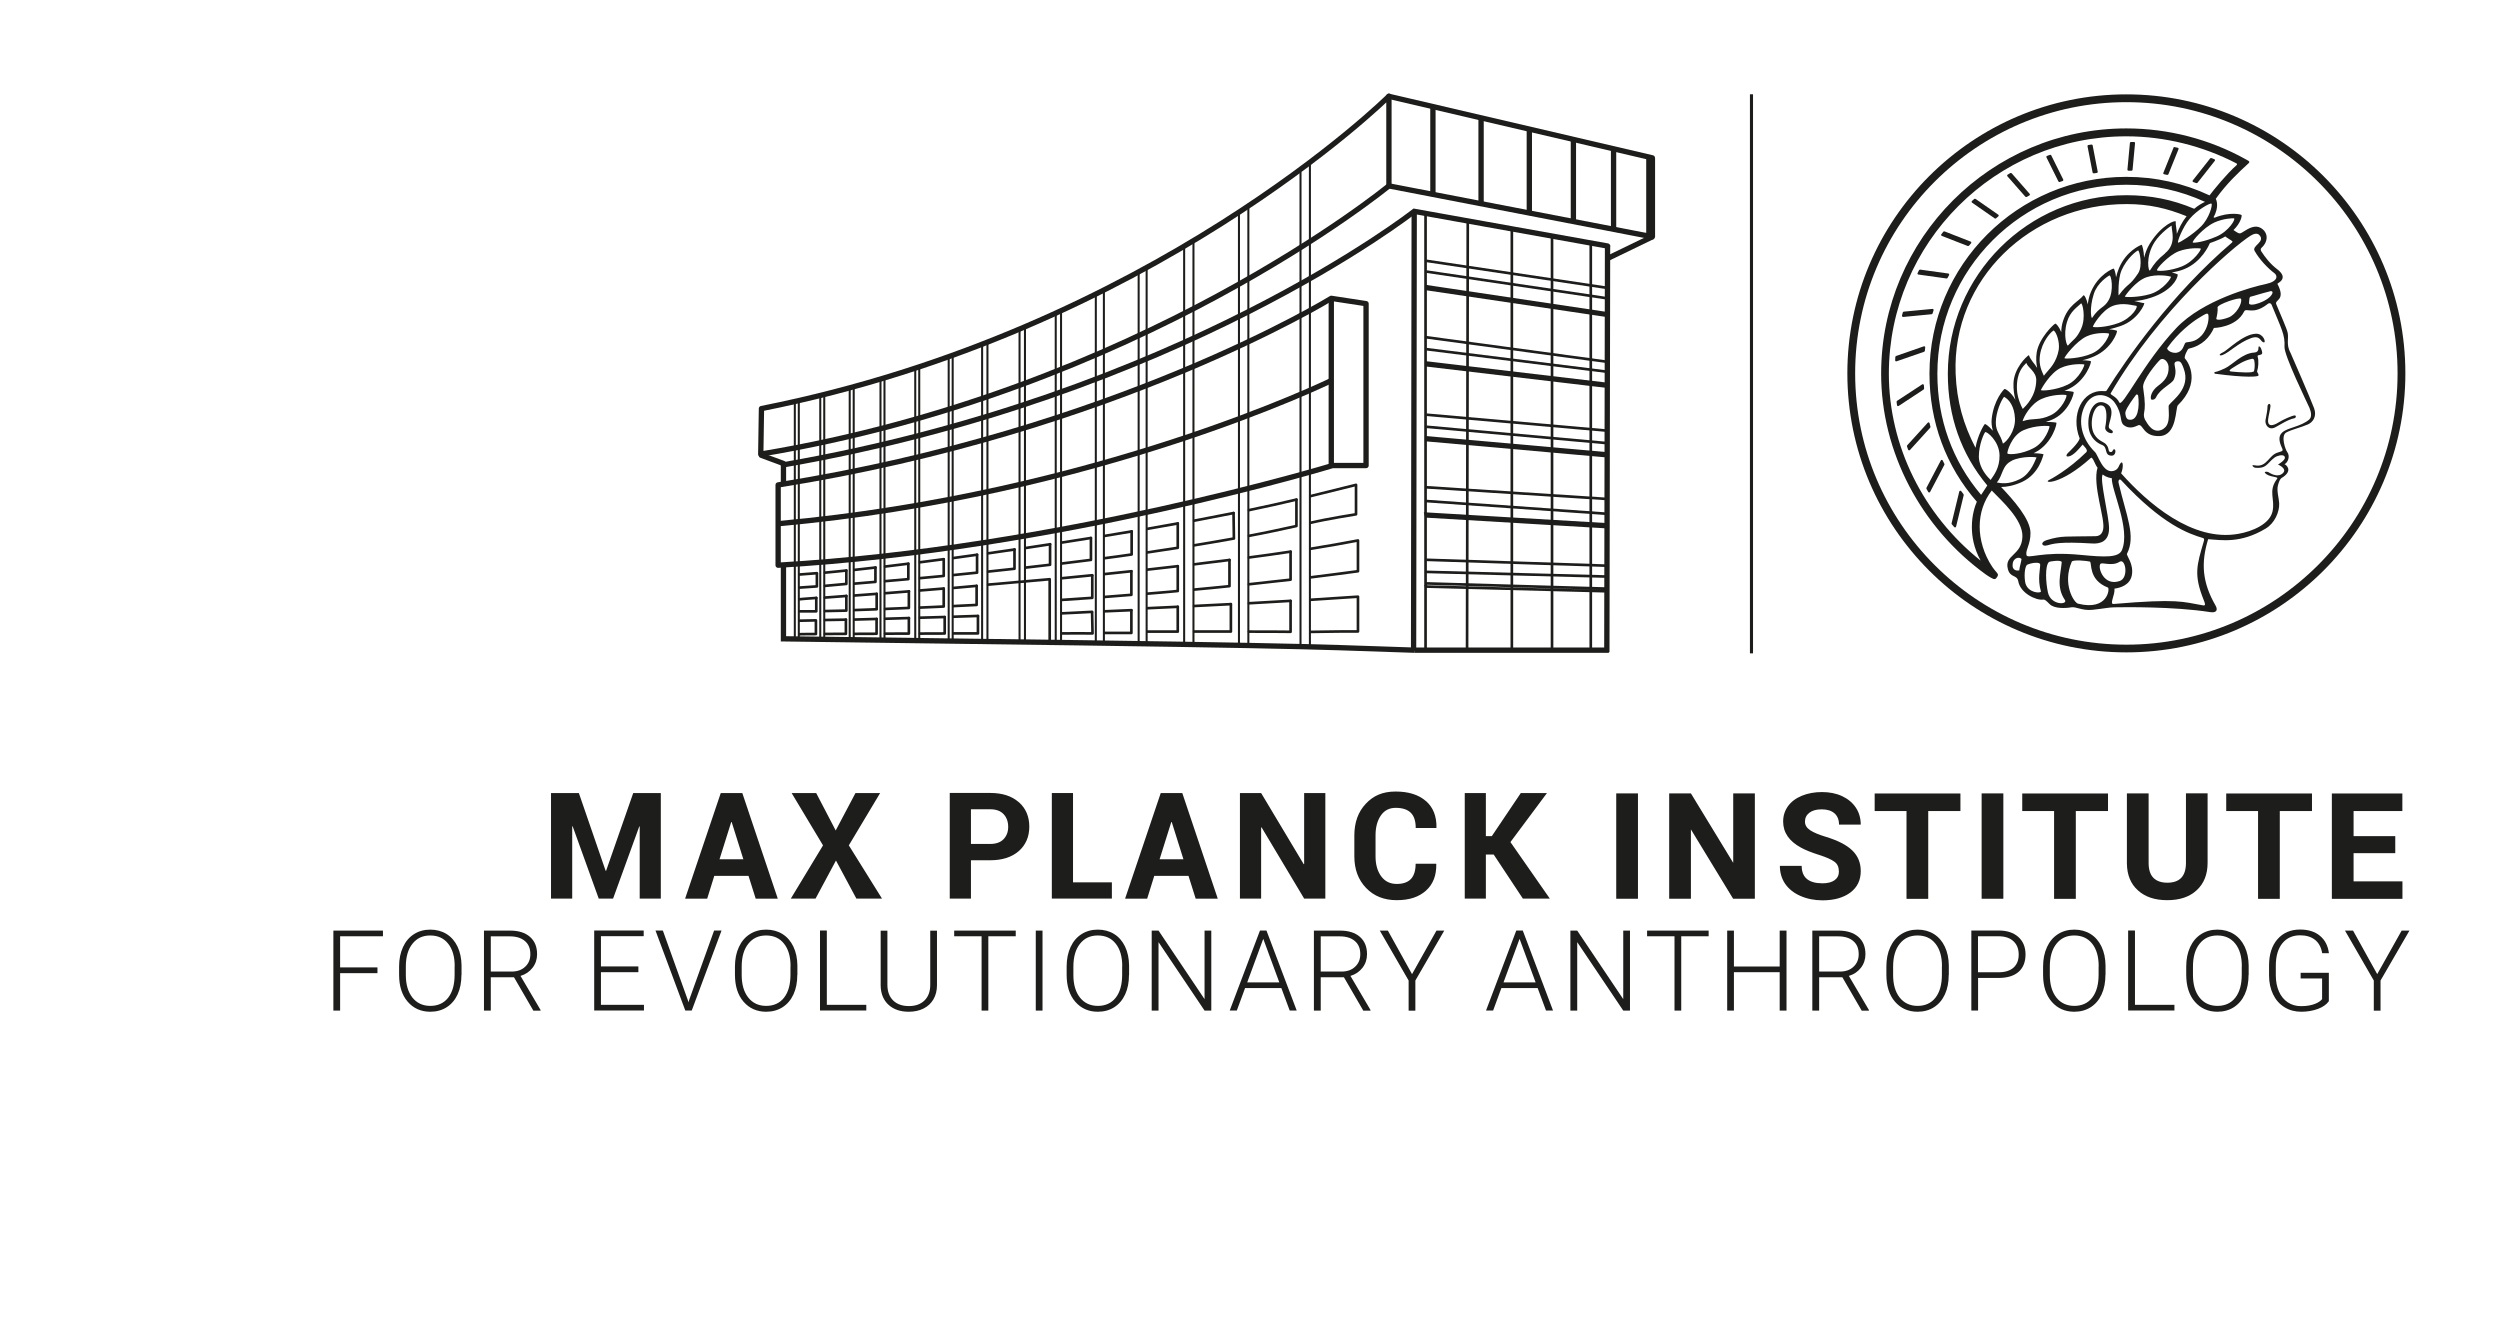 <?xml version="1.0" encoding="UTF-8"?><svg xmlns="http://www.w3.org/2000/svg" viewBox="0 0 281.89 150.66"><defs><style>.cls-1,.cls-2,.cls-3,.cls-4,.cls-5,.cls-6,.cls-7,.cls-8,.cls-9,.cls-10,.cls-11,.cls-12{stroke:#1d1d1b;}.cls-1,.cls-3,.cls-4,.cls-5,.cls-6,.cls-7,.cls-8,.cls-10,.cls-12{fill:none;}.cls-1,.cls-3,.cls-4,.cls-7{stroke-linejoin:round;}.cls-1,.cls-3,.cls-5{stroke-width:.3px;}.cls-1,.cls-4,.cls-9,.cls-10{stroke-linecap:round;}.cls-2,.cls-4,.cls-6,.cls-7,.cls-9,.cls-10{stroke-width:.6px;}.cls-2,.cls-5,.cls-6,.cls-8,.cls-9,.cls-10,.cls-11,.cls-12{stroke-miterlimit:10;}.cls-2,.cls-9,.cls-11,.cls-13{fill:#1d1d1b;}.cls-8{stroke-width:.23px;}.cls-12{stroke-width:.35px;}</style></defs><g id="MPG_Minerva"><g><path class="cls-13" d="m239.76,10.64c-17.35,0-31.46,14.11-31.46,31.46s14.11,31.46,31.46,31.46,31.46-14.11,31.46-31.46-14.12-31.46-31.46-31.46Zm0,62.05c-16.86,0-30.58-13.72-30.58-30.59s13.72-30.58,30.58-30.58,30.58,13.72,30.58,30.58-13.72,30.59-30.58,30.59Z"/><path class="cls-13" d="m258.22,39.7c-.44-.91-.14-1.51-.27-2.17-.1-.49-.83-2.11-1.29-3.23-.22-.53,1.13-.4.13-2.3-.03-.06,1.38-.58-.03-1.65-.79-.6-1.35-1.34-1.78-2-.06-.09-.12-.27,0-.39.8-.71.81-1.73-.05-2.25-.63-.38-1.34,0-2,.43-.22.14-.33.23-.55.14-.12-.05-.34-.2-.54-.34.81-.79.97-1.57.91-1.69-.04-.09-1.38-.39-3.04.3-.04-.02-.08-.04-.12-.06.68-1.18.3-2.01.25-2.07,0,0,0,0,0,0,1.24-1.73,2.48-2.89,3.69-4,0,0,.03-.03.03-.03.08-.08.11-.17-.04-.26-.13-.08-.16-.1-.32-.18-4.08-2.27-8.74-3.47-13.44-3.47-15.25,0-27.65,12.41-27.65,27.65,0,8.83,4.48,17.36,11.81,22.65.49.35.83.49.83.49.12.04.25.04.32-.06l.11-.14c.07-.09.1-.18.1-.25,0-.2-.29-.38-.63-.89-.99-1.47-1.43-3.14-1.43-4.54,0-1.53.47-2.92,1.36-4.08,1.1,1.15,3.51,3.26,3.46,5.19-.06,2.16-2.08,2.05-1.64,3.67.27,1.02,1.03.6,1.17,1.37.23,1.34,2.02,2.19,2.81,2.07.19-.03.35.13.73.51.53.54,1.85.47,2.43.36.55-.1,1.25.41,2.41.28,1.45-.16,1.82-.27,2.44-.28,1.05-.02,6.75-.1,10.81.54.7.11.92-.21.61-.75-1.47-2.56-1.67-4.73-.83-7.47,1.5.1,3.65.51,6.49-1.2,1.01-.6,1.57-1.89,1.52-2.85-.03-.62-.3-1.41-.14-2.02.22-.82.38-.8.61-.96,1.08-.76.3-1.37.13-1.43.33-.13.69-.84.31-1.37-.19-.21-.78-1.86-.1-2.21.73-.37,1.57-.53,2.42-.9.58-.24,1.04-.92.71-1.82-.4-1.08-2.61-6.15-2.68-6.3Zm-30.53,24.62c-.21.04-.89.07-.74-.82.09-.55.69-.78.99-.47-.06.43-.21.85-.26,1.29Zm26.07-37.74c.36-.23.74-.32.97-.1.79.78-.85,1.21-.51,1.81.56.98,1.45,1.92,2.24,2.52.37.28.42.92-.99,1.22-1.42.29-7.08,1.79-10.07,4.95-3.74,3.96-6.12,9.09-6.44,8.39-.33-.71-1.08-.83-.96-1.03,5.37-9.25,13.78-16.52,15.76-17.76Zm2.46,6.5c-.31.88-2.75,1.67-2.63,1.05.05-.28,0-.65.19-.68.27-.05,1.04-.32,2.24-.62.12-.03.28.04.2.26Zm-6.18,1.6c-.06-.36,2.56-1.24,2.65-.98.17.48-.54,1.77-1.42,2.1-1,.37-1.41.26-1.37.12.07-.26.2-.9.14-1.23Zm-6.08,13.67c-1.21.74-1.86-.67-2.03-.92-.07-.11-.27-.42-.16-.95.08-.42.15-.99-.12-2.79-.12-.79,1.52-2.76,1.89-3.1.38-.36.94.18.98.76.07,1.1-.55,1.68-1.18,2.15-.78.58-.92,1.33-.78,1.53.06.08.41.08.56-.25.47-.99,1.8-1.49,2.01-2.02.33-.81.09-1.34.06-1.68-.03-.3.26-.37.48-.34.28.04.41.43.55.8.86,2.25-1.31,3.61-1.66,4.14-.16.25.34,2.07-.6,2.65Zm1.82-8.72c-.65.44-1.58-.16-1.39-.42,1.2-1.71,2.8-2.9,3.44-3.3,1.03-.64,1.14-.68,1.19-.32.03.22.04,1.34-.79,2.25-.69.75-1.38.69-1.73.77-.24.05-.22.69-.72,1.03Zm-5.77,7.68c-.3-.06-.41-.64-.35-.87.13-.51.92-1.56,1.2-1.93.07-.09.21,0,.23.1.17,1.22,0,2.94-1.08,2.7Zm9.64-22.21c1.08-.49,2.13-.5,2.24-.48.25.03-.55,1.44-1.96,2.05-1.46.63-2.55.74-2.67.68-.19-.09,1.23-1.72,2.39-2.24Zm-24.96,23.45c-.43-.5-.83-.77-.88-.74-.12.08-.82,1.28-1.06,2.68-1.36-2.61-2.12-5.24-2.24-8.37-.42-10.61,8.47-19.15,19.31-19.11,2.47,0,4.51.47,6.73,1.37-.5.62-.86,1.37-1.1,1.99-.01-.58-.16-1.02-.12-1.38.03-.22-1.54.27-2.92,2.47-.32.51-.52,1.08-.65,1.6-.03-.83-.22-1.47-.28-1.46-.14.04-1.73.69-2.55,2.63-.14.34-.25.69-.33,1.03-.07-.59-.22-.98-.27-.98-.1,0-1.76.69-2.58,2.67-.19.46-.29.93-.34,1.37-.15-.69-.41-1.12-.5-1.01-.57.73-1.69,1.05-2.29,2.88-.14.43-.2.86-.2,1.26-.25-.62-.59-.98-.67-.96-.16.03-1.85,1.64-2.1,3.26-.1.64-.05,1.23.05,1.73-.32-.52-.75-.9-.93-1.44-.27.14-1.7,1.49-1.74,3.21-.02.67.08,1.3.22,1.83-.48-.86-1.15-1.27-1.23-1.22-.12.08-1.19,1.23-1.44,3.31-.06.49,0,.95.12,1.37Zm22.2-23.87c.85-1.01,2.3-1.82,2.46-1.72.17.1-.24,1.66-1.18,2.58-.94.93-2.4,1.83-2.57,1.82-.17-.01.52-1.77,1.29-2.68Zm-2.77,3.9c-.83.67-1.2,1.12-1.69,1.9-.16.27-.57-1.49.51-3.18.66-1.03,1.97-1.96,1.94-1.84-.1.41.64,1.98-.77,3.11Zm-3.04,2.25c-1.01,1.51-1.07.99-2.18,2.47-.06.08-.08-1.93.31-2.81.62-1.4,1.71-2.22,1.87-2.25.16-.03.56,1.75,0,2.59Zm-3.32,3.02c-.52.91-1,.7-1.86,1.99-.1.14-.33-1.07.19-2.7.4-1.26,1.64-2.04,1.77-2.08.2-.05.52,1.7-.1,2.79Zm-3.09,3.2c-.53,1.16-.87,1.19-1.49,1.91-.11.12-.57-1.1-.12-2.64.36-1.23,1.18-1.69,1.58-2.1.16-.16.59,1.6.03,2.82Zm-2.51,1.98c0,.35-.04.55-.14.9-.38,1.3-1.14,1.85-1.56,2.44-.17-.38-.47-.93-.48-1.76,0-1.57.95-2.91,1.55-3.34.23,0,.63.95.63,1.76Zm-2.56,3.84c-.03,1.83-1.18,2.9-1.52,3.24-.21-.36-.63-1.3-.66-2.27-.06-1.89.72-2.55,1.06-2.92.16.54,1.13.97,1.12,1.95Zm-3.62,1.88c.53.27,1.16,1.03,1.22,2.45.06,1.43-.96,2.63-1.36,2.82-.28-1.09-.81-1.32-.8-2.4.01-1.18.61-2.48.93-2.88Zm2.18,3.76c1.37-.6,2.87-.5,2.93-.45.06.06-.44,1.75-1.77,2.46-1.33.71-2.84.78-2.97.61-.08-.09.44-2.03,1.81-2.62Zm-.1-1.01c.09-.45.9-1.96,2.12-2.51h0c1.23-.55,2.65-.51,2.81-.44.16.07-.51,1.67-1.74,2.26-1.38.66-1.93.27-3.19.68Zm2.06-3.53c.06-.14,1.06-1.93,2.23-2.48,1.16-.54,2.57-.43,2.66-.4.1.03-.53,1.62-1.86,2.28-1.32.65-3.08.74-3.03.6Zm2.67-3.58c-.1-.07,1.32-1.93,2.5-2.47,1.04-.48,2.4-.38,2.51-.3.11.08-.55,1.64-1.92,2.24-1.31.57-2.99.61-3.09.54Zm3.2-3.54c-.08-.04,1-1.88,2.22-2.35,1.16-.45,2.31-.04,2.66-.02.28.02-.4,1.35-1.99,1.94-1.33.49-2.69.53-2.89.43Zm3.6-3.41c.02-.09,1.21-1.76,2.44-2.18,1.17-.4,2.59-.13,2.74-.07s-.83,1.52-2.32,1.97c-1.35.4-2.88.36-2.86.28Zm3.63-2.95c-.16-.11,1.28-1.71,2.45-2.16,1.14-.43,2.38-.35,2.48-.3.1.06-.75,1.45-2.13,2.01-1.3.52-2.64.56-2.8.45Zm-19.88,32.73c-6.48-5.16-10.36-12.95-10.36-21.08,0-14.76,12.01-26.77,26.77-26.77,4.31,0,8.63,1.08,12.42,3.05.08.04.09.14.02.2-1.11.97-2.66,2.88-3.05,3.41-2.95-1.38-6.1-2.09-9.39-2.09-12.24,0-22.19,9.95-22.19,22.19,0,5.46,1.85,10.44,5.34,14.44-.2.46-.56,1.48-.56,2.83,0,1.11.21,2.39.99,3.81Zm.04-7.45s0,0-.01.01c-3.22-3.8-4.92-8.5-4.92-13.64,0-11.75,9.56-21.31,21.31-21.31,3.1,0,6.08.65,8.87,1.93-.37.17-.79.42-1.22.78-2.45-1.04-4.92-1.53-7.64-1.53-11.1,0-20.14,9.03-20.14,20.13,0,4.82,1.5,9.05,4.45,12.6-.17.26-.41.62-.68,1.04Zm1.06-1.67c-.39-.37-1.23-1.3-1.31-2.5,0-.06,0-.12,0-.17,0-1.29.57-2.56.71-2.7.14-.14,1.6.99,1.62,2.62.02,1.41-.63,2.22-1.01,2.77Zm2.4-2.16c1.16-.55,2.88-.42,2.79-.34s-.55,1.75-1.85,2.41c-1.3.65-2.16.48-2.63.39.7-.77.55-1.91,1.7-2.45Zm1.56,13.92c-.2-.79-.12-1.88.15-2.17.52-.25,1.47-.35,1.49-.05.03.48-.33,1.63.09,3.06-.09.23-1.39.13-1.72-.84Zm.09-3.31c-.1-.59.47-1.17.46-2.46-.01-1.59-1.98-3.77-3.31-5.18.62,0,1.44-.15,2.36-.57,1.98-.92,2.37-3.02,2.42-3.1.03-.04-.44-.13-1.12-.14.07-.04.15-.07.22-.11,1.94-1.04,2.44-3.28,2.35-3.33-.04-.02-.52-.1-1.19-.08.19-.06.38-.13.59-.21,2.05-.81,2.62-3.09,2.55-3.17-.03-.03-.44-.11-1.04-.13.18-.07.37-.15.56-.25,1.87-.93,2.52-3.02,2.42-3.09-.04-.03-.42-.1-.97-.11.42-.09.87-.23,1.35-.44,2-.88,2.65-2.79,2.56-2.88-.04-.03-.38-.13-.89-.17.4-.09.84-.21,1.3-.37,1.98-.68,2.78-2.57,2.66-2.58-.27-.02-.64-.15-1.11-.24.54-.03,1.17-.13,1.96-.4,2.14-.72,2.9-2.01,2.94-2.57,0-.04-.26-.15-.67-.24.49-.09.98-.21,1.39-.38,2-.81,2.83-2.77,2.9-2.94.36-.12.75-.27,1.16-.45.21-.09.4-.19.57-.3.1.07.25.19.49.33.3.19.41.24.26.37-6.8,5.8-11.9,13.11-14.12,16.67-.06.1-.18.08-.37.07-2.38-.16-3.73,2.68-2.67,5.34-.14.54-1.27,1.58-1.35,1.66s-.31.41.07.37c.56-.05,1.27-.94,1.61-1.34.14.18.67.61.41.86-2.02,1.99-4.03,3.06-4.19,3.13-.76.37,1.26.63,4.71-2.49.2-.18.44.72.75,1.11-.59,1.95.87,5.73.64,6.91-.04.21-.16.79-.85.81-3.42.07-3.75-.09-5.49.43-.81.24-.6.77,0,.61.67-.18,1.37-.45,5.06-.22.9.06,1.94-.18,1.94-1.71,0-1.38-1.09-5.51-.72-6.07.49.37.85.38,1.03.42-.05,1.35,2.12,5.69,1.15,8.09-.36.89-1.93.82-4.62.56-4.58-.45-6.07.54-6.16-.01Zm10.52,2.96c-1.78.62-2.48-1.47-2.19-1.91.18-.27,1.3.31,2.18-.26.67-.43,1.05,1.82.01,2.17Zm-8.09,1.3c-.25-1.1-.35-3.01.11-3.44.09-.08,1.46-.28,1.44.03-.11,1.32-.64,2.79.36,4.25.37.55-1.58.63-1.91-.84Zm3.4,1.26c-.48-.12-1.8-2.22-.72-4.73.11-.27,1.76-.1,2.04-.02.28.08-.23,2.05,2.04,2.93.23.09,0,2.65-3.35,1.82Zm14.16-7c-.77,2.65-1.15,3.71,0,6.58.15.38.27.67-.07.61-2.31-.4-2.81-.78-10.08-.16-.52.04.17-1.01.09-1.73.66-.09,1.72-.39,1.95-1.47.27-1.31-.64-2.27-.54-2.46,1.03-2.01-.07-4.24-.94-7.97-.08-.35.12-.5.27-.34,4.67,5.05,7.65,6.06,9.25,6.54.16.05.13.23.07.4Zm11.94-13.8c-.98.86-2.48.93-3.08,1.49-.32.29-.46.74-.12,1.55.2.47.33.52-.34.7-1.09.29-1.24,1.72-2.62,1.46-.55-.11-.16.25.04.27.79.08,1.11-.15,1.38-.41.28-.26.65-.73,1.07-.89.44-.17.88-.16.89.17,0,.25-.55.65-.78.76.28.15,1.15.59.41,1.09-.58.39-1.37-.15-1.49-.22-.17-.1-.5-.05-.39.08.43.52,1.58.39,1.37.66-1.06,1.42-.2,2.26-.52,3.69-.33,1.45-2.31,2.25-3.84,2.52-5.2.94-10.26-3.49-13.23-6.82.27-.63.24-1.46-.04-1.17-.26.28-.21.74-.83.9-1.19.3-1.71-1.77-2.08-2.13-1.45-1.42-2.02-3.43-1.16-5.18.87-1.77,2.69-1.42,3.42-.34.9,1.33.48,2.09,1,2.49.72.56,1.44.06,1.64,0,.55-.15.51,1.3,2.38,1.23,2.01-.07,1.78-3.2,2.07-3.48,2.58-2.52,1.26-4.76.79-5.28-.13-.14.29-1.06.44-1.1,1.52-.33,2.37-1.3,2.83-2.33,0,0,2.52-.04,3.41-1.86.24-.48.98.47,2.66-.85.19-.15.37-.08.44.1,1.08,2.65,1.53,3.38,1.45,4.73-.06.98,2.62,6.43,2.82,6.9.22.52.25,1.04,0,1.26Z"/><path class="cls-13" d="m254.37,37.63c-1.46.05-3.17,1.85-3.72,2.1-.58.26-.38.43-.04.3.73-.27,1.77-1.38,3.2-1.9,1.13-.41,1.06.52,1.49.47.2-.02-.09-1-.93-.97Z"/><path class="cls-13" d="m254.7,39.06c-.12.03.13.65-.51.69-1.38.08-2.47,1.39-3.31,1.78-.84.39-1.01.39-1.14.42-.11.03-.07.17.02.19,3.51.47,4.86.34,4.89.21.06-.24-.2-.36-.14-.52.13-.39.2-1.13.05-1.64-.06-.24.52-.08.52-.4,0-.17-.18-.78-.38-.73Zm-.54,2.77c-.07.27-1.63.15-2.49.07-.2-.02-.54-.05.11-.44.51-.31,1.22-.82,2.14-1,.08-.01.22,0,.26.18.09.43.05.9-.02,1.18Z"/><path class="cls-13" d="m258.75,46.84c-.27,0-1.35.49-1.76.75-.23.15-1.33.83-1.25-.25.03-.38.27-1.31.27-1.56,0-.39-.32-.23-.33,0-.01.54-.12.95-.23,1.58-.09.54.37,1.21,1.1.82.61-.32,1.43-.88,2.16-1.02.19-.04.22-.31.04-.32Z"/><path class="cls-13" d="m238.41,50.67c-.21-.08-.15.35-.43.3-.37-.06-.06-.39-.54-.9-.24-.25-.84-.36-1.28-1.07-.7-1.12-.1-3.61.92-3.26.57.2.47,1.52.3,2.42-.1.55.75.82.83.63.13-.32-.32-.29-.42-.59-.16-.45,1.05-2.27-.53-2.8-1.15-.38-1.91,1.07-1.77,2.67.12,1.35,1.02,1.91,1.53,2.1.7.26.17,1.21,1.11,1.21.41,0,.5-.65.28-.73Z"/><path class="cls-13" d="m247.64,20.65s.1,0,.14-.04l1.95-2.47c.05-.06.03-.16-.05-.19-.11-.04-.22-.09-.33-.13-.05-.02-.11,0-.14.04l-1.96,2.48c-.05.07-.02.16.06.19.11.04.22.08.34.12Z"/><path class="cls-13" d="m244.02,19.65c.11.02.22.04.34.07.06.01.12-.02.14-.07l1.14-2.83c.03-.07-.01-.15-.09-.16-.13-.03-.25-.05-.38-.08-.03,0-.07.01-.08.04-.14.36-.94,2.33-1.16,2.87-.03.07.02.15.09.16Z"/><path class="cls-13" d="m240,19.25c.11,0,.23,0,.34,0,.06,0,.12-.05.12-.11l.28-3c0-.07-.05-.13-.12-.13-.11,0-.23,0-.34,0-.06,0-.12.05-.12.11l-.28,3c0,.07.05.13.12.13Z"/><path class="cls-13" d="m236.09,19.55c.11-.02.22-.04.34-.05.07-.01.12-.08.1-.14l-.57-2.96c-.01-.06-.07-.11-.14-.1-.11.02-.23.03-.34.05-.07.01-.11.08-.1.14l.57,2.95c.01.06.07.11.14.1Z"/><path class="cls-13" d="m232.1,20.46c.03.05.09.08.15.06.11-.04.22-.07.32-.11.07-.02.1-.1.07-.17l-1.35-2.72c-.03-.06-.09-.08-.15-.06-.11.04-.22.08-.32.12-.07.02-.1.1-.07.17l1.35,2.71Z"/><path class="cls-13" d="m228.37,22.18s.1.05.15.03c.1-.06.2-.11.3-.17.07-.04.09-.13.03-.19l-2.02-2.31s-.1-.05-.15-.03c-.1.06-.2.12-.3.18-.07.04-.08.13-.03.19l2.02,2.3Z"/><path class="cls-13" d="m224.9,24.63s.11.03.15,0c.09-.08.18-.15.27-.23.06-.05.06-.15,0-.19l-2.56-1.78s-.11-.03-.15,0c-.09.08-.18.16-.26.23-.06.05-.05.15.01.19l2.55,1.77Z"/><path class="cls-13" d="m221.88,27.74s.11,0,.14-.04c.07-.09.15-.18.23-.27.05-.06.03-.16-.05-.19l-2.94-1.15c-.05-.02-.11,0-.14.04-.07.09-.14.19-.22.28-.05.06-.02.16.05.19l2.93,1.14Z"/><path class="cls-13" d="m216.33,30.96l3.15.44c.05,0,.1-.02.12-.06.06-.11.11-.21.17-.32.04-.08,0-.17-.09-.18l-3.17-.44c-.05,0-.1.02-.13.07-.05.11-.11.21-.16.32-.04.07.01.16.09.17Z"/><path class="cls-13" d="m214.6,35.74l3.21-.31s.09-.04.1-.09c.04-.12.07-.23.11-.35.03-.08-.04-.17-.13-.16l-3.23.31c-.05,0-.09.04-.11.09-.03.12-.06.24-.09.35-.02.08.05.16.13.15Z"/><path class="cls-13" d="m217.04,39.55c.01-.12.03-.25.04-.37.01-.09-.07-.16-.16-.13l-3.13,1.09s-.08.06-.08.11c0,.12-.02.25-.02.37,0,.09.08.15.16.12l3.11-1.08s.08-.05.08-.1Z"/><path class="cls-13" d="m216.96,43.83c0-.13-.02-.26-.03-.39,0-.09-.11-.15-.19-.1l-2.84,1.86s-.06.07-.05.12c.02.12.03.25.05.37.01.09.11.13.19.08l2.81-1.85s.06-.07.05-.11Z"/><path class="cls-13" d="m217.67,48.11c-.03-.13-.07-.26-.1-.39-.02-.1-.14-.13-.21-.05l-2.31,2.54s-.04.08-.03.12c.04.12.08.24.13.37.03.09.14.11.21.04l2.28-2.51s.04-.07.03-.11Z"/><path class="cls-13" d="m218.85,51.9l-1.63,3.1s-.02.08,0,.12c.07.12.14.23.2.35.05.08.17.08.21,0l1.61-3.06s.02-.08,0-.11c-.06-.12-.13-.25-.19-.38-.04-.09-.17-.09-.22,0Z"/><path class="cls-13" d="m221.14,55.38c-.06-.08-.19-.06-.22.04l-.87,3.59s0,.08.03.11c.09.11.18.21.27.31.07.07.19.04.21-.05l.86-3.55s0-.07-.02-.1c-.09-.12-.18-.23-.26-.35Z"/></g></g><g id="MPG_MPI_Trennlinie_Parting_Line"><line class="cls-12" x1="197.49" y1="10.63" x2="197.49" y2="73.67"/></g><g id="Gebäude"><g><line class="cls-6" x1="159.39" y1="73.38" x2="159.46" y2="23.83"/><line class="cls-6" x1="181.18" y1="73.53" x2="181.26" y2="27.68"/><line class="cls-9" x1="156.6" y1="20.96" x2="186.31" y2="26.7"/><line class="cls-9" x1="156.6" y1="10.86" x2="186.31" y2="17.8"/><g><path class="cls-10" d="m181.26,27.74l-21.8-3.91s-26.47,20.82-71.12,28.58"/><line class="cls-2" x1="186.31" y1="26.7" x2="181.33" y2="29.11"/><line class="cls-11" x1="186.12" y1="17.82" x2="186.12" y2="26.72"/><line class="cls-6" x1="181.94" y1="16.74" x2="181.94" y2="25.79"/><line class="cls-6" x1="177.41" y1="15.68" x2="177.41" y2="24.89"/><line class="cls-6" x1="172.44" y1="14.63" x2="172.44" y2="23.83"/><line class="cls-6" x1="167" y1="13.27" x2="167" y2="22.92"/><line class="cls-6" x1="161.57" y1="12.06" x2="161.57" y2="21.94"/><path class="cls-4" d="m156.6,20.96s-28.13,23.15-70.82,30.24l.08-5.13c44.05-8.75,70.75-35.22,70.75-35.22v10.11"/><line class="cls-4" x1="88.34" y1="52.41" x2="88.34" y2="54.38"/><path class="cls-6" d="m88.34,63.58v8.45c58.07.75,57.98.83,71.12,1.28"/><line class="cls-10" x1="85.85" y1="51.34" x2="88.34" y2="52.26"/><line class="cls-6" x1="159.46" y1="73.31" x2="181.41" y2="73.31"/><path class="cls-7" d="m154.03,52.49h-3.77s-31,9.43-62.52,11.24v-9.05c38.01-6.03,62.37-21.04,62.37-21.04l3.92.6v18.25Z"/><path class="cls-6" d="m150.11,42.91s-26.32,12.88-62.37,16.14"/><line class="cls-6" x1="150.11" y1="33.63" x2="150.11" y2="52.49"/></g><line class="cls-8" x1="147.7" y1="18.32" x2="147.7" y2="73.08"/><line class="cls-8" x1="146.64" y1="19.38" x2="146.64" y2="72.93"/><line class="cls-8" x1="140.76" y1="23.3" x2="140.76" y2="72.93"/><line class="cls-8" x1="139.7" y1="24.06" x2="139.7" y2="72.93"/><line class="cls-8" x1="134.57" y1="27.22" x2="134.57" y2="72.78"/><line class="cls-8" x1="133.52" y1="27.83" x2="133.52" y2="72.78"/><line class="cls-8" x1="129.29" y1="30.24" x2="129.29" y2="72.63"/><line class="cls-8" x1="128.39" y1="30.84" x2="128.39" y2="72.63"/><line class="cls-8" x1="124.47" y1="32.81" x2="124.47" y2="72.63"/><line class="cls-8" x1="123.56" y1="33.26" x2="123.56" y2="72.63"/><line class="cls-8" x1="119.64" y1="34.92" x2="119.64" y2="72.55"/><line class="cls-8" x1="119.04" y1="35.52" x2="119.04" y2="72.55"/><line class="cls-8" x1="115.57" y1="36.73" x2="115.57" y2="72.55"/><line class="cls-8" x1="114.96" y1="37.18" x2="114.96" y2="72.55"/><line class="cls-8" x1="111.34" y1="38.69" x2="111.34" y2="72.4"/><line class="cls-8" x1="110.74" y1="38.99" x2="110.74" y2="72.4"/><line class="cls-8" x1="107.42" y1="39.89" x2="107.42" y2="72.4"/><line class="cls-8" x1="106.97" y1="40.35" x2="106.97" y2="72.4"/><line class="cls-8" x1="103.65" y1="41.55" x2="103.65" y2="72.25"/><line class="cls-8" x1="103.2" y1="41.4" x2="103.2" y2="72.4"/><line class="cls-8" x1="99.73" y1="42.46" x2="99.73" y2="72.25"/><line class="cls-8" x1="99.28" y1="42.76" x2="99.28" y2="72.25"/><line class="cls-8" x1="96.26" y1="43.82" x2="96.26" y2="72.25"/><line class="cls-8" x1="95.81" y1="43.82" x2="95.81" y2="72.25"/><line class="cls-8" x1="92.94" y1="44.57" x2="92.94" y2="71.95"/><line class="cls-8" x1="92.49" y1="44.57" x2="92.49" y2="72.1"/><line class="cls-8" x1="90.07" y1="45.17" x2="90.07" y2="72.1"/><line class="cls-8" x1="89.62" y1="45.33" x2="89.62" y2="72.1"/><line class="cls-5" x1="160.74" y1="24.06" x2="160.74" y2="73.38"/><line class="cls-5" x1="165.5" y1="24.89" x2="165.42" y2="73.23"/><line class="cls-5" x1="170.47" y1="25.79" x2="170.47" y2="73.16"/><line class="cls-5" x1="175" y1="26.55" x2="175" y2="73.16"/><line class="cls-5" x1="179.37" y1="27.22" x2="179.37" y2="73.08"/><g><path class="cls-5" d="m160.82,32.58v-.3l20.21,3.02.1.19s-.02.1-.07.09l-20.24-3Z"/><line class="cls-5" x1="160.82" y1="30.62" x2="181.18" y2="33.63"/><line class="cls-5" x1="160.82" y1="29.41" x2="181.03" y2="32.43"/><line class="cls-5" x1="160.67" y1="38.01" x2="181.26" y2="40.8"/><line class="cls-5" x1="160.82" y1="39.37" x2="181.33" y2="41.93"/><polygon class="cls-5" points="181.18 43.59 181.18 43.29 160.82 40.88 160.82 41.18 181.18 43.59"/><line class="cls-5" x1="160.82" y1="46.76" x2="181.33" y2="48.57"/><line class="cls-5" x1="160.82" y1="48.12" x2="181.03" y2="49.95"/><polygon class="cls-5" points="160.82 49.62 160.82 49.32 181.18 51.13 181.18 51.43 160.82 49.62"/><polyline class="cls-5" points="181.18 56.79 181.18 56.26 160.74 54.94"/><line class="cls-5" x1="181.03" y1="57.92" x2="160.74" y2="56.49"/><polygon class="cls-5" points="181.18 59.13 160.74 57.92 160.82 58.22 181.18 59.43 181.18 59.13"/><line class="cls-5" x1="181.18" y1="65.01" x2="160.67" y2="64.48"/><line class="cls-5" x1="181.28" y1="63.79" x2="160.82" y2="63.12"/><polyline class="cls-5" points="160.74 65.93 160.82 66.14 181.18 66.67 181.18 66.37 160.74 65.78"/></g><g><path class="cls-1" d="m92.11,64.63c-.9.06-1.96.15-1.96.15"/><path class="cls-1" d="m95.43,64.33c-.94.09-1.67.18-2.41.24"/><path class="cls-1" d="m98.72,63.99c-.87.1-1.61.19-2.38.27"/><path class="cls-1" d="m102.42,63.56c-.94.11-1.76.22-2.62.32"/><path class="cls-1" d="m106.41,63.05c-.94.12-1.79.24-2.68.35"/><path class="cls-1" d="m110.17,62.55c-.93.13-1.77.25-2.67.37"/><path class="cls-1" d="m114.39,61.96c-1.03.15-1.97.29-2.97.43"/><path class="cls-1" d="m118.4,61.37c-.95.14-1.82.28-2.76.42"/><path class="cls-1" d="m123,60.66c-1.12.18-2.17.35-3.29.52"/><path class="cls-1" d="m127.6,59.92c-1.04.17-2.01.34-3.06.51"/><path class="cls-1" d="m132.8,59.02c-1.15.2-2.25.41-3.43.61"/><path class="cls-1" d="m139.09,57.85c-1.45.29-2.89.57-4.44.86"/><path class="cls-1" d="m146.18,56.33c-1.65.39-3.39.79-5.35,1.19"/><path class="cls-1" d="m147.77,58.95c1.87-.45,5.13-.96,5.13-.96v-3.32s-2.99.73-5.13,1.27"/><path class="cls-1" d="m140.83,60.42c1.88-.35,3.62-.73,5.35-1.11v-2.97"/><path class="cls-1" d="m134.65,61.49c1.55-.25,2.99-.51,4.48-.77l-.04-2.87"/><path class="cls-1" d="m129.37,62.29c1.18-.17,2.27-.34,3.43-.52v-2.75"/><path class="cls-1" d="m124.54,62.94c1.04-.13,2.01-.27,3.06-.42v-2.61"/><path class="cls-1" d="m119.72,63.54c1.12-.13,2.16-.27,3.29-.41v-2.47"/><path class="cls-1" d="m115.64,64c.93-.1,1.8-.21,2.76-.32v-2.32"/><path class="cls-1" d="m111.42,64.45c1-.1,1.94-.21,2.97-.32v-2.18"/><path class="cls-1" d="m107.5,64.84c.9-.09,1.74-.18,2.67-.27v-2.02"/><path class="cls-1" d="m103.73,65.19c.89-.08,1.74-.16,2.68-.25v-1.88"/><path class="cls-1" d="m99.8,65.53c.86-.07,1.68-.15,2.62-.23v-1.74"/><path class="cls-1" d="m96.33,65.81c.78-.06,1.5-.13,2.38-.2v-1.62"/><path class="cls-1" d="m93.02,66.06c.74-.05,1.47-.15,2.41-.22v-1.51"/><path class="cls-3" d="m90.07,66.26c.43-.03,1.12-.08,2.04-.14v-1.48"/><path class="cls-1" d="m92.04,67.42c-1.24.08-1.89.15-1.89.15"/><path class="cls-1" d="m95.43,67.2c-.98.07-1.67.13-2.41.18"/><path class="cls-1" d="m98.85,66.96c-.92.07-1.71.13-2.51.19"/><path class="cls-1" d="m102.49,66.68c-.96.08-1.81.15-2.68.21"/><path class="cls-1" d="m106.41,66.36c-.95.08-1.79.15-2.68.22"/><path class="cls-1" d="m110.12,66.06c-.93.08-1.69.15-2.58.23"/><path class="cls-1" d="m123.17,64.86c-1.18.12-2.28.23-3.45.34"/><path class="cls-1" d="m127.57,64.41c-1.04.11-2,.22-3.03.32"/><path class="cls-1" d="m132.8,63.84c-1.16.13-2.26.26-3.43.39"/><path class="cls-1" d="m138.63,63.14c-1.33.17-2.62.33-3.98.49"/><path class="cls-1" d="m145.52,62.2c-1.54.23-3.05.45-4.69.66"/><path class="cls-1" d="m147.77,65.1c1.81-.22,3.55-.45,5.35-.69v-3.47c-1.67.32-3.42.63-5.35.94"/><path class="cls-1" d="m140.83,65.88c1.59-.17,3.09-.34,4.69-.52v-3.15"/><path class="cls-1" d="m134.65,66.48c1.34-.12,2.63-.25,3.98-.39v-2.95"/><path class="cls-1" d="m129.37,66.94c1.16-.09,2.25-.19,3.43-.3v-2.8"/><path class="cls-1" d="m124.54,67.31c1.02-.08,1.98-.15,3.03-.24v-2.66"/><path class="cls-3" d="m119.61,67.65c1.16-.08,2.35-.16,3.55-.24v-2.55"/><path class="cls-1" d="m107.5,68.34c.87-.04,1.7-.09,2.62-.13v-2.15"/><path class="cls-1" d="m103.73,68.51c.89-.04,1.73-.08,2.68-.12v-2.02"/><path class="cls-1" d="m99.8,68.66c.87-.03,1.72-.07,2.68-.11v-1.88"/><path class="cls-1" d="m96.35,68.79c.86-.03,1.49-.06,2.5-.09v-1.74"/><path class="cls-1" d="m93.02,68.9c.74-.02,1.43-.02,2.41-.05v-1.66"/><polyline class="cls-1" points="90.15 68.93 92.04 68.93 92.04 67.42"/><path class="cls-3" d="m92,69.95c-1.25.03-1.93.04-1.93.04"/><path class="cls-1" d="m95.38,69.87c-1.74.04-2.21.03-2.36.04"/><path class="cls-1" d="m98.85,69.79c-.93.02-1.72.05-2.51.07"/><path class="cls-1" d="m102.49,69.69c-.97.03-1.81.05-2.68.08"/><path class="cls-1" d="m106.52,69.57c-.99.03-1.87.06-2.79.08"/><path class="cls-1" d="m110.27,69.45c-.99.03-1.84.06-2.77.09"/><path class="cls-1" d="m123.13,68.99c-1.19.05-2.26.13-3.41.17"/><path class="cls-1" d="m127.57,68.8c-1.04.05-2.01.09-3.03.13"/><path class="cls-1" d="m132.8,68.42c-1.18.06-2.26.11-3.43.16"/><path class="cls-1" d="m138.78,68.12c-1.41.07-2.74.14-4.14.21"/><path class="cls-1" d="m145.52,67.75c-1.59.09-3.1.18-4.69.27"/><path class="cls-1" d="m147.77,71.25c2.72-.05,3.85-.05,5.35-.05v-3.92c-1.78.12-3.47.23-5.35.35"/><path class="cls-1" d="m140.83,71.22c1.72,0,3.24,0,4.69.02v-3.48"/><path class="cls-1" d="m134.65,71.21c1.45,0,2.79,0,4.14,0v-3.09"/><path class="cls-1" d="m129.37,71.22c1.19,0,2.28,0,3.43,0v-2.8"/><path class="cls-1" d="m124.54,71.37c1.04,0,2,0,3.03,0v-2.56"/><path class="cls-1" d="m119.72,71.42c1.51,0,2.34-.02,3.47,0l-.05-2.39"/><path class="cls-1" d="m107.5,71.42c.93,0,1.8,0,2.77,0v-1.96"/><path class="cls-1" d="m103.73,71.44c.92,0,1.82,0,2.79-.01v-1.85"/><path class="cls-1" d="m99.8,71.45c.88,0,1.72,0,2.68-.01v-1.75"/><path class="cls-1" d="m96.33,71.47c.8,0,1.59,0,2.51-.01v-1.67"/><path class="cls-1" d="m93.02,71.48c.74,0,1.53,0,2.36-.01v-1.6"/><path class="cls-1" d="m90.15,71.51s.62-.02,1.85-.02v-1.54"/></g><polyline class="cls-1" points="111.42 65.92 118.36 65.31 118.36 72.55"/></g></g><g id="MPI_EN_Master_one-line"><g id="MPI_EN_editable_Subline_one-line_Kopie"><g><path class="cls-13" d="m42.56,109.73h-4.21v4.22h-.76v-9.02h5.59v.64h-4.83v3.51h4.21v.64Z"/><path class="cls-13" d="m52.03,109.93c0,.83-.14,1.56-.43,2.19s-.7,1.11-1.23,1.45c-.53.34-1.15.51-1.85.51-1.05,0-1.9-.38-2.55-1.13s-.97-1.77-.97-3.05v-.93c0-.82.15-1.55.44-2.18.29-.63.7-1.12,1.24-1.46.53-.34,1.15-.51,1.84-.51s1.31.17,1.84.5c.53.33.94.81,1.23,1.42.29.61.44,1.32.45,2.12v1.08Zm-.76-.98c0-1.09-.25-1.94-.74-2.55-.49-.62-1.17-.92-2.02-.92s-1.51.31-2,.93c-.5.62-.75,1.48-.75,2.59v.94c0,1.07.25,1.92.74,2.54s1.17.94,2.02.94,1.54-.31,2.02-.93c.48-.62.72-1.48.72-2.58v-.95Z"/><path class="cls-13" d="m57.96,110.19h-2.62v3.76h-.77v-9.02h2.93c.96,0,1.71.23,2.25.7.54.47.81,1.12.81,1.96,0,.58-.17,1.09-.51,1.53s-.79.75-1.36.92l2.26,3.84v.08h-.81l-2.18-3.76Zm-2.62-.64h2.34c.64,0,1.16-.18,1.54-.55.39-.36.58-.83.58-1.41,0-.64-.2-1.13-.61-1.48-.41-.35-.97-.53-1.7-.53h-2.15v3.97Z"/><path class="cls-13" d="m71.98,109.62h-4.22v3.68h4.85v.64h-5.61v-9.02h5.58v.64h-4.82v3.41h4.22v.64Z"/><path class="cls-13" d="m77.57,112.83l.05.19.06-.19,2.84-7.91h.84l-3.36,9.02h-.73l-3.36-9.02h.83l2.84,7.91Z"/><path class="cls-13" d="m89.9,109.93c0,.83-.14,1.56-.43,2.19s-.7,1.11-1.23,1.45c-.53.34-1.15.51-1.85.51-1.05,0-1.9-.38-2.55-1.13s-.97-1.77-.97-3.05v-.93c0-.82.15-1.55.44-2.18.29-.63.7-1.12,1.24-1.46.53-.34,1.15-.51,1.84-.51s1.31.17,1.84.5c.53.33.94.81,1.23,1.42.29.61.44,1.32.45,2.12v1.08Zm-.76-.98c0-1.09-.25-1.94-.74-2.55-.49-.62-1.17-.92-2.02-.92s-1.51.31-2,.93c-.5.62-.75,1.48-.75,2.59v.94c0,1.07.25,1.92.74,2.54s1.17.94,2.02.94,1.54-.31,2.02-.93c.48-.62.72-1.48.72-2.58v-.95Z"/><path class="cls-13" d="m93.22,113.3h4.46v.64h-5.22v-9.02h.77v8.38Z"/><path class="cls-13" d="m105.65,104.93v6.16c0,.61-.14,1.14-.4,1.59s-.64.8-1.12,1.04c-.48.24-1.03.36-1.66.36-.95,0-1.71-.26-2.28-.78s-.87-1.24-.89-2.15v-6.21h.76v6.1c0,.76.22,1.35.65,1.77s1.02.63,1.77.63,1.33-.21,1.76-.63c.43-.42.65-1.01.65-1.76v-6.11h.77Z"/><path class="cls-13" d="m114.53,105.57h-3.09v8.38h-.76v-8.38h-3.09v-.64h6.94v.64Z"/><path class="cls-13" d="m117.55,113.95h-.76v-9.02h.76v9.02Z"/><path class="cls-13" d="m127.3,109.93c0,.83-.14,1.56-.43,2.19s-.7,1.11-1.23,1.45c-.53.34-1.15.51-1.85.51-1.05,0-1.9-.38-2.55-1.13s-.97-1.77-.97-3.05v-.93c0-.82.15-1.55.44-2.18.29-.63.7-1.12,1.24-1.46.53-.34,1.15-.51,1.84-.51s1.31.17,1.84.5c.53.33.94.81,1.23,1.42.29.61.44,1.32.45,2.12v1.08Zm-.76-.98c0-1.09-.25-1.94-.74-2.55-.49-.62-1.17-.92-2.02-.92s-1.51.31-2,.93c-.5.62-.75,1.48-.75,2.59v.94c0,1.07.25,1.92.74,2.54s1.17.94,2.02.94,1.54-.31,2.02-.93c.48-.62.72-1.48.72-2.58v-.95Z"/><path class="cls-13" d="m136.58,113.95h-.76l-5.19-7.72v7.72h-.77v-9.02h.77l5.19,7.73v-7.73h.76v9.02Z"/><path class="cls-13" d="m144.49,111.41h-4.1l-.93,2.53h-.8l3.41-9.02h.73l3.41,9.02h-.79l-.94-2.53Zm-3.86-.64h3.62l-1.81-4.91-1.81,4.91Z"/><path class="cls-13" d="m151.54,110.19h-2.62v3.76h-.77v-9.02h2.93c.96,0,1.71.23,2.25.7.54.47.81,1.12.81,1.96,0,.58-.17,1.09-.51,1.53s-.79.75-1.36.92l2.26,3.84v.08h-.81l-2.18-3.76Zm-2.62-.64h2.34c.64,0,1.16-.18,1.54-.55.39-.36.58-.83.58-1.41,0-.64-.2-1.13-.61-1.48-.41-.35-.97-.53-1.7-.53h-2.15v3.97Z"/><path class="cls-13" d="m159.21,109.85l2.76-4.92h.88l-3.26,5.63v3.4h-.76v-3.4l-3.25-5.63h.91l2.73,4.92Z"/><path class="cls-13" d="m173.39,111.41h-4.1l-.93,2.53h-.8l3.41-9.02h.73l3.41,9.02h-.79l-.94-2.53Zm-3.86-.64h3.62l-1.81-4.91-1.81,4.91Z"/><path class="cls-13" d="m183.79,113.95h-.76l-5.19-7.72v7.72h-.77v-9.02h.77l5.19,7.73v-7.73h.76v9.02Z"/><path class="cls-13" d="m192.66,105.57h-3.09v8.38h-.76v-8.38h-3.09v-.64h6.94v.64Z"/><path class="cls-13" d="m201.44,113.95h-.77v-4.33h-5.16v4.33h-.76v-9.02h.76v4.05h5.16v-4.05h.77v9.02Z"/><path class="cls-13" d="m207.74,110.19h-2.62v3.76h-.77v-9.02h2.93c.96,0,1.71.23,2.25.7.54.47.81,1.12.81,1.96,0,.58-.17,1.09-.51,1.53s-.79.75-1.36.92l2.26,3.84v.08h-.81l-2.18-3.76Zm-2.62-.64h2.34c.64,0,1.16-.18,1.54-.55.39-.36.58-.83.58-1.41,0-.64-.2-1.13-.61-1.48-.41-.35-.97-.53-1.7-.53h-2.15v3.97Z"/><path class="cls-13" d="m219.73,109.93c0,.83-.14,1.56-.43,2.19s-.7,1.11-1.23,1.45c-.53.34-1.15.51-1.85.51-1.05,0-1.9-.38-2.55-1.13s-.97-1.77-.97-3.05v-.93c0-.82.15-1.55.44-2.18.29-.63.7-1.12,1.24-1.46.53-.34,1.15-.51,1.84-.51s1.31.17,1.84.5c.53.33.94.81,1.23,1.42.29.61.44,1.32.45,2.12v1.08Zm-.76-.98c0-1.09-.25-1.94-.74-2.55-.49-.62-1.17-.92-2.02-.92s-1.51.31-2,.93c-.5.62-.75,1.48-.75,2.59v.94c0,1.07.25,1.92.74,2.54s1.17.94,2.02.94,1.54-.31,2.02-.93c.48-.62.72-1.48.72-2.58v-.95Z"/><path class="cls-13" d="m223.04,110.27v3.67h-.76v-9.02h3.07c.94,0,1.68.24,2.22.72.54.48.82,1.14.82,1.98s-.26,1.5-.78,1.96-1.28.69-2.27.69h-2.29Zm0-.64h2.31c.74,0,1.3-.18,1.69-.53.39-.35.58-.84.58-1.47s-.19-1.12-.58-1.49c-.39-.37-.93-.56-1.65-.57h-2.36v4.06Z"/><path class="cls-13" d="m237.4,109.93c0,.83-.14,1.56-.43,2.19s-.7,1.11-1.23,1.45c-.53.34-1.15.51-1.85.51-1.05,0-1.9-.38-2.55-1.13s-.97-1.77-.97-3.05v-.93c0-.82.15-1.55.44-2.18.29-.63.7-1.12,1.24-1.46.53-.34,1.15-.51,1.84-.51s1.31.17,1.84.5c.53.33.94.81,1.23,1.42.29.61.44,1.32.45,2.12v1.08Zm-.76-.98c0-1.09-.25-1.94-.74-2.55-.49-.62-1.17-.92-2.02-.92s-1.51.31-2,.93c-.5.62-.75,1.48-.75,2.59v.94c0,1.07.25,1.92.74,2.54s1.17.94,2.02.94,1.54-.31,2.02-.93c.48-.62.72-1.48.72-2.58v-.95Z"/><path class="cls-13" d="m240.72,113.3h4.46v.64h-5.22v-9.02h.77v8.38Z"/><path class="cls-13" d="m253.54,109.93c0,.83-.14,1.56-.43,2.19s-.7,1.11-1.23,1.45c-.53.34-1.15.51-1.85.51-1.05,0-1.9-.38-2.55-1.13s-.97-1.77-.97-3.05v-.93c0-.82.15-1.55.44-2.18.29-.63.7-1.12,1.24-1.46.53-.34,1.15-.51,1.84-.51s1.31.17,1.84.5c.53.33.94.81,1.23,1.42.29.61.44,1.32.45,2.12v1.08Zm-.76-.98c0-1.09-.25-1.94-.74-2.55-.49-.62-1.17-.92-2.02-.92s-1.51.31-2,.93c-.5.62-.75,1.48-.75,2.59v.94c0,1.07.25,1.92.74,2.54s1.17.94,2.02.94,1.54-.31,2.02-.93c.48-.62.72-1.48.72-2.58v-.95Z"/><path class="cls-13" d="m262.6,112.88c-.26.38-.68.67-1.24.88-.56.21-1.2.32-1.89.32s-1.33-.17-1.88-.51c-.55-.34-.98-.82-1.28-1.44-.3-.62-.46-1.33-.46-2.13v-1.14c0-1.25.32-2.24.95-2.96.63-.72,1.48-1.09,2.55-1.09.93,0,1.68.24,2.24.71.57.47.9,1.12,1.01,1.96h-.76c-.11-.66-.38-1.17-.81-1.51s-.99-.51-1.68-.51c-.84,0-1.51.3-2,.9-.49.6-.74,1.45-.74,2.54v1.07c0,.69.12,1.29.35,1.82.23.53.57.94,1,1.23.44.29.94.43,1.5.43.66,0,1.22-.1,1.69-.31.31-.14.53-.3.68-.48v-2.33h-2.42v-.64h3.18v3.21Z"/><path class="cls-13" d="m268.04,109.85l2.76-4.92h.88l-3.26,5.63v3.4h-.76v-3.4l-3.25-5.63h.91l2.73,4.92Z"/></g></g><g id="MPI_EN_Lettering_one-line"><g><polygon class="cls-13" points="68.34 98.19 68.29 98.19 65.27 89.42 62.13 89.42 62.13 101.32 64.52 101.32 64.52 93.18 64.57 93.17 67.51 101.32 69.13 101.32 72.08 93.19 72.13 93.19 72.13 101.32 74.51 101.32 74.51 89.42 71.4 89.42 68.34 98.19"/><path class="cls-13" d="m83.71,89.42h-2.44l-4.02,11.91h2.49l.8-2.57h3.86l.81,2.57h2.49l-4-11.91Zm-2.58,7.47l1.32-4.2h.05l1.32,4.2h-2.69Z"/><polygon class="cls-13" points="99.45 101.32 95.71 95.32 99.24 89.42 96.46 89.42 94.23 93.64 92.03 89.42 89.26 89.42 92.8 95.32 89.17 101.32 91.96 101.32 94.26 97.03 96.56 101.32 99.45 101.32"/><path class="cls-13" d="m114.88,90.46c-.79-.7-1.86-1.05-3.23-1.05h-4.56v11.91h2.39v-4.32h2.17c1.37,0,2.44-.35,3.23-1.04.78-.69,1.18-1.61,1.18-2.75s-.39-2.06-1.18-2.76Zm-1.72,4.16c-.34.36-.85.54-1.51.54h-2.17v-3.91h2.17c.67,0,1.18.19,1.52.56s.51.85.51,1.42-.17,1.02-.52,1.39Z"/><polygon class="cls-13" points="125.37 99.49 120.99 99.49 120.99 89.42 118.6 89.42 118.6 101.32 125.37 101.32 125.37 99.49"/><path class="cls-13" d="m130.88,89.42l-4.02,11.91h2.49l.8-2.57h3.86l.81,2.57h2.49l-4-11.91h-2.44Zm-.13,7.47l1.32-4.2h.05l1.32,4.2h-2.69Z"/><polygon class="cls-13" points="142.2 93.3 142.25 93.29 147.05 101.32 149.44 101.32 149.44 89.42 147.05 89.42 147.05 97.43 147 97.44 142.2 89.42 139.81 89.42 139.81 101.32 142.2 101.32 142.2 93.3"/><path class="cls-13" d="m160.76,90.31c-.82-.71-1.95-1.06-3.4-1.06s-2.51.46-3.37,1.39c-.86.92-1.28,2.11-1.28,3.56v2.36c0,1.46.44,2.64,1.32,3.56.88.92,2.03,1.38,3.46,1.38s2.5-.36,3.3-1.08c.8-.72,1.18-1.71,1.16-2.98l-.02-.05h-2.31c0,.77-.18,1.35-.53,1.72-.35.37-.88.56-1.6.56-.75,0-1.34-.29-1.76-.87-.42-.58-.63-1.32-.63-2.24v-2.38c0-.91.2-1.65.6-2.23.4-.58.96-.86,1.67-.86.77,0,1.34.19,1.71.56.37.37.55.94.55,1.71h2.32l.02-.05c.02-1.29-.38-2.28-1.19-2.99Z"/><polygon class="cls-13" points="174.43 89.42 171.48 89.42 168.21 94.28 167.54 94.28 167.54 89.42 165.16 89.42 165.16 101.32 167.54 101.32 167.54 96.35 168.42 96.35 171.71 101.32 174.75 101.32 170.31 94.95 174.43 89.42"/><path class="cls-13" d="m184.69,101.34h-2.45v-11.88h2.45v11.88Z"/><path class="cls-13" d="m197.87,101.34h-2.45l-4.76-7.82v7.82h-2.45v-11.88h2.45l4.77,7.83v-7.83h2.44v11.88Z"/><path class="cls-13" d="m207.34,98.23c0-.46-.16-.82-.49-1.06-.33-.25-.91-.51-1.76-.78-.85-.27-1.52-.54-2.01-.81-1.35-.73-2.02-1.71-2.02-2.95,0-.64.18-1.21.54-1.72.36-.5.88-.9,1.56-1.18.68-.28,1.44-.42,2.28-.42s1.6.15,2.27.46c.66.31,1.18.74,1.55,1.3.37.56.55,1.2.55,1.91h-2.45c0-.54-.17-.97-.51-1.27-.34-.3-.82-.45-1.44-.45s-1.06.13-1.39.38c-.33.25-.5.59-.5,1,0,.39.19.71.58.97.39.26.96.5,1.72.73,1.39.42,2.41.94,3.04,1.56.64.62.95,1.39.95,2.32,0,1.03-.39,1.83-1.17,2.42-.78.58-1.83.88-3.14.88-.91,0-1.75-.17-2.5-.5-.75-.33-1.32-.79-1.72-1.37-.39-.58-.59-1.26-.59-2.02h2.46c0,1.31.78,1.97,2.35,1.97.58,0,1.04-.12,1.36-.35.33-.24.49-.57.49-.99Z"/><path class="cls-13" d="m221.06,91.45h-3.64v9.9h-2.45v-9.9h-3.59v-1.98h9.67v1.98Z"/><path class="cls-13" d="m225.89,101.34h-2.45v-11.88h2.45v11.88Z"/><path class="cls-13" d="m237.7,91.45h-3.64v9.9h-2.45v-9.9h-3.59v-1.98h9.67v1.98Z"/><path class="cls-13" d="m248.92,89.47v7.82c0,1.3-.41,2.33-1.22,3.08-.81.76-1.92,1.13-3.33,1.13s-2.49-.37-3.3-1.1c-.82-.73-1.23-1.74-1.25-3.03v-7.91h2.45v7.84c0,.78.19,1.34.56,1.7.37.36.89.53,1.55.53,1.38,0,2.08-.72,2.1-2.17v-7.91h2.46Z"/><path class="cls-13" d="m260.7,91.45h-3.64v9.9h-2.45v-9.9h-3.59v-1.98h9.67v1.98Z"/><path class="cls-13" d="m270.08,96.2h-4.7v3.18h5.51v1.97h-7.96v-11.88h7.95v1.98h-5.5v2.83h4.7v1.92Z"/></g></g></g></svg>